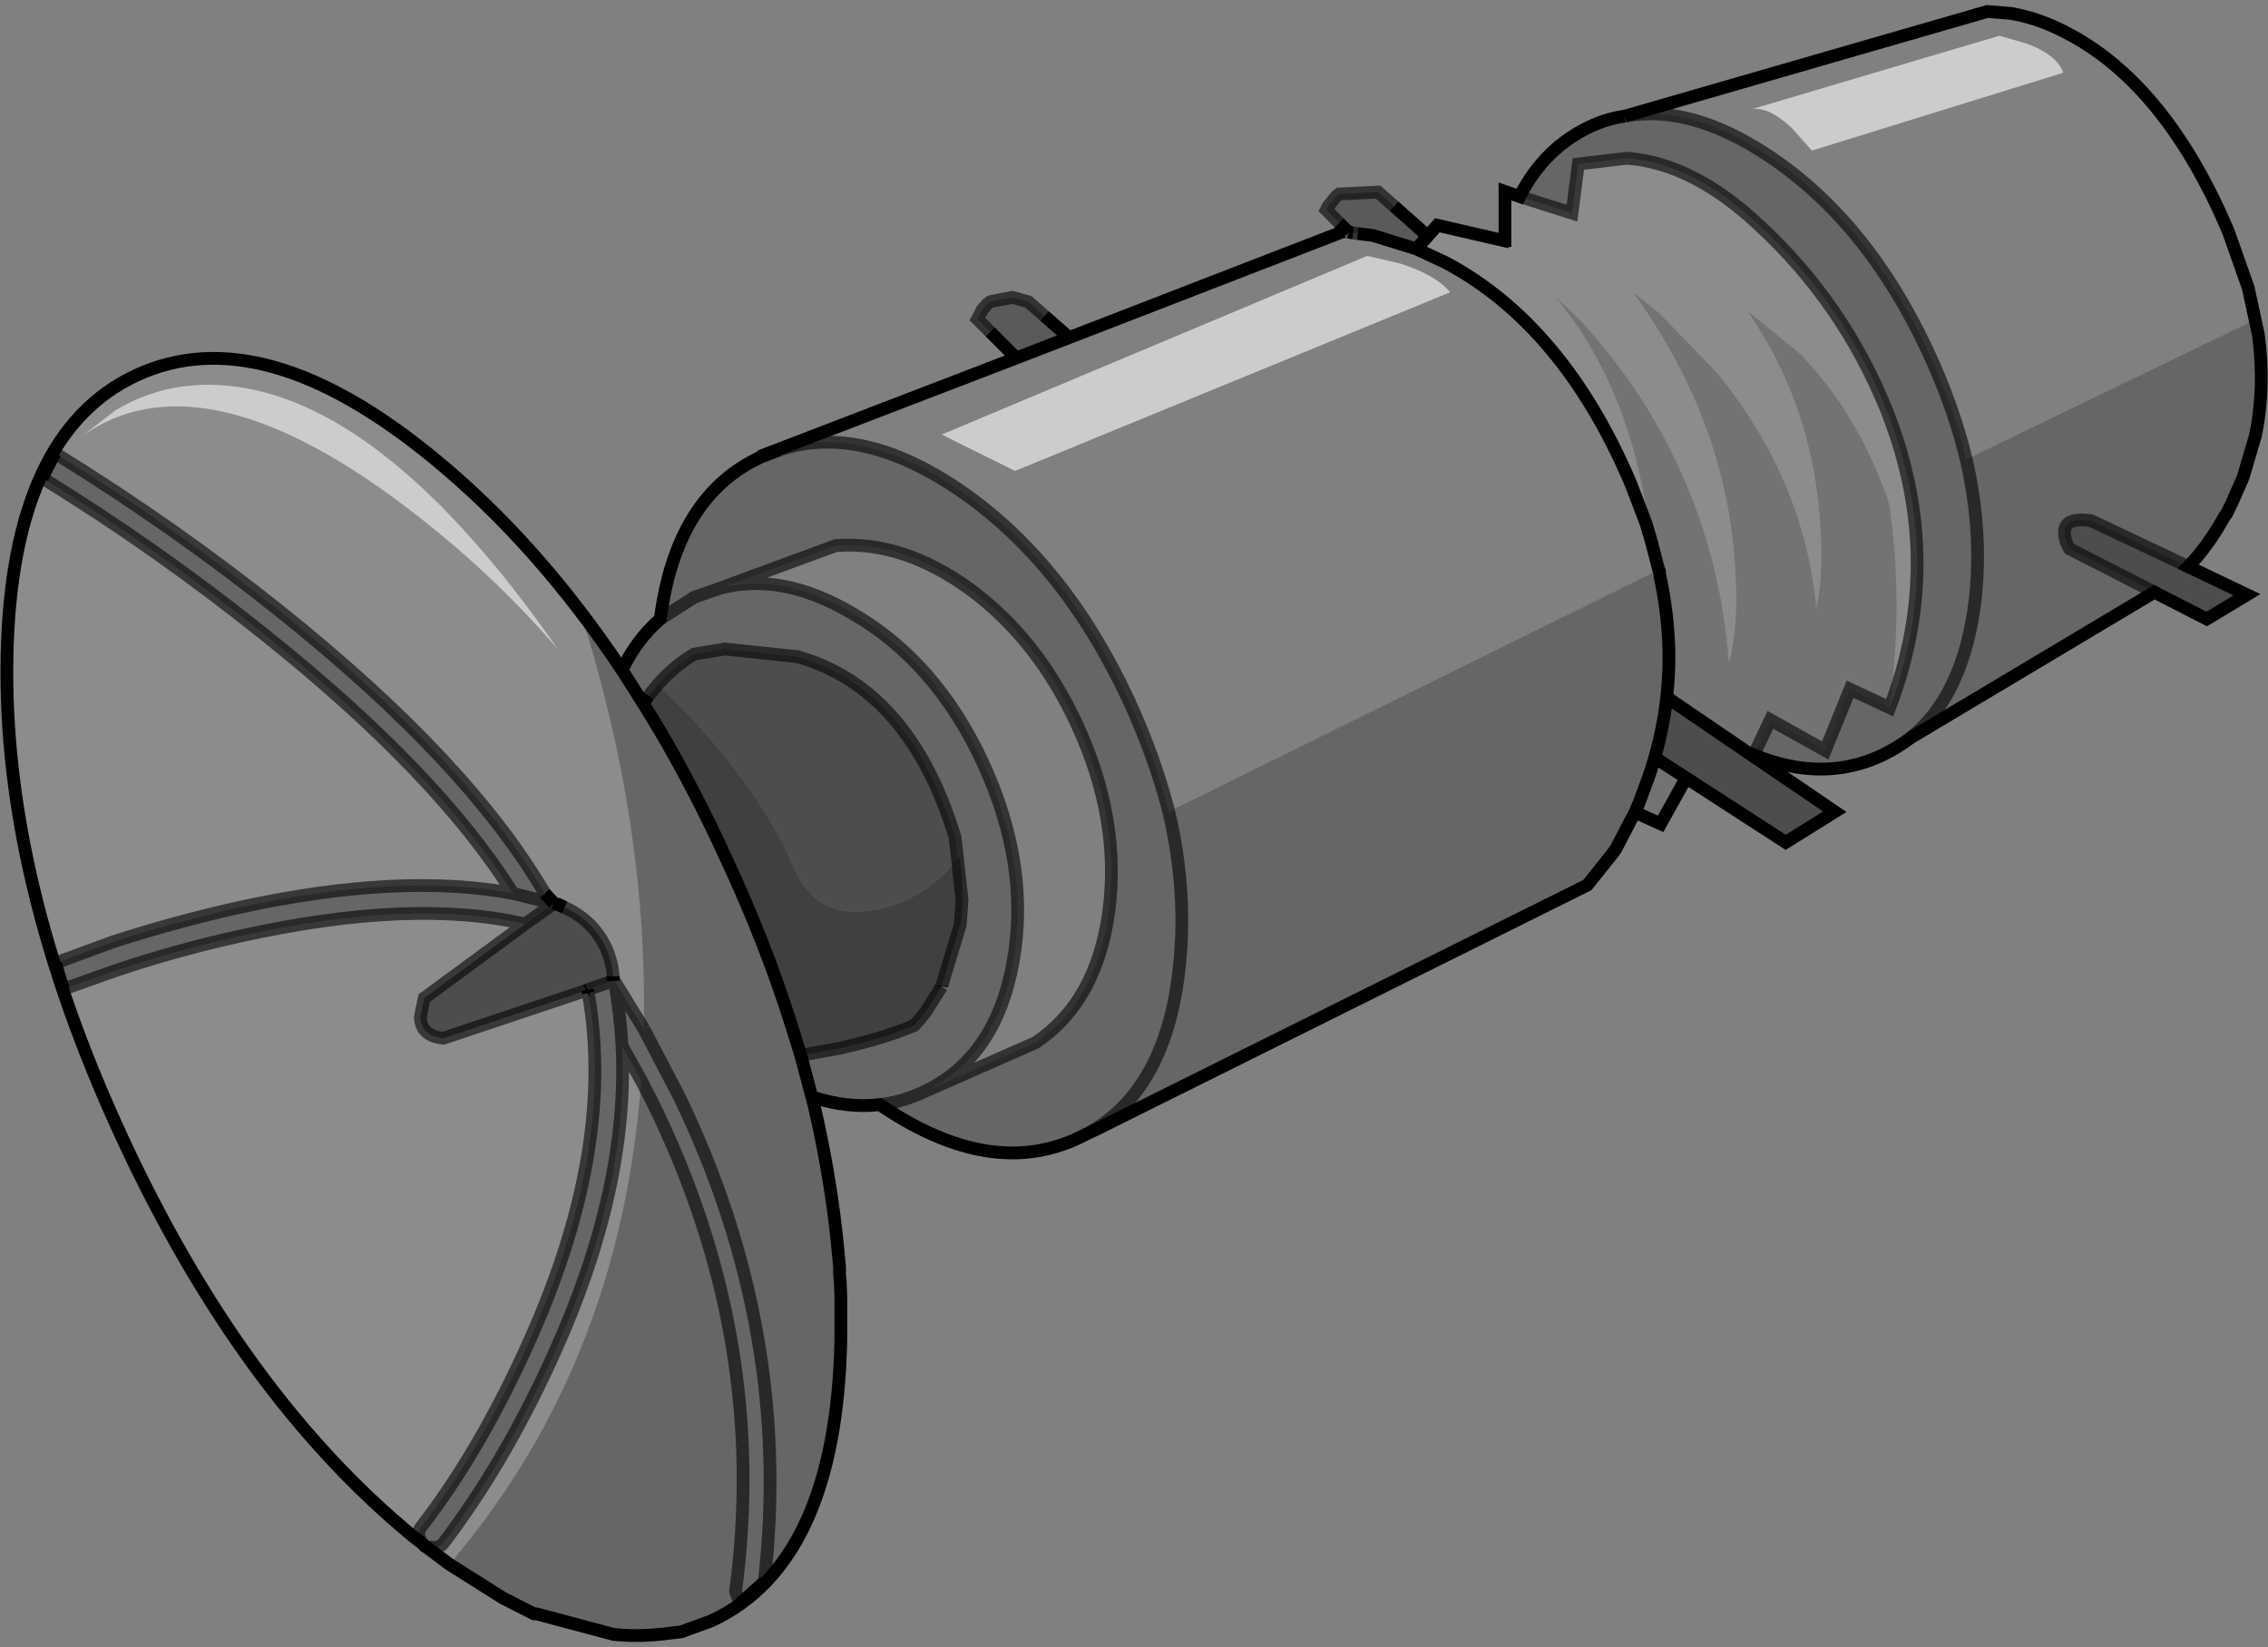 <?xml version="1.0" encoding="UTF-8" standalone="no"?>
<svg xmlns:xlink="http://www.w3.org/1999/xlink" height="129.05px" width="177.75px" xmlns="http://www.w3.org/2000/svg">
  <rect width="100%" height="100%" fill="#808080" stroke="none"/>
  <g transform="matrix(1.0, 0.0, 0.0, 1.0, 88.85, 64.6)">
    <path d="M-9.2 -36.55 L-11.25 -38.6 -12.25 -39.6 -11.85 -40.35 -11.45 -40.8 -11.25 -40.95 -11.1 -41.0 -9.5 -41.3 -8.25 -40.95 -7.0 -39.85 -5.05 -38.15 -9.2 -36.55 M16.85 -46.4 L16.1 -47.15 15.1 -48.15 15.25 -48.45 15.9 -49.25 16.1 -49.4 19.15 -49.55 20.4 -48.45 23.05 -46.1 22.15 -45.1 18.75 -46.15 17.55 -46.3 17.2 -46.35 16.85 -46.4" fill="#000000" fill-opacity="0.298" fill-rule="evenodd" stroke="none"/>
    <path d="M53.15 -52.8 L72.85 -58.9 Q72.4 -60.25 70.1 -61.15 L67.85 -61.8 48.45 -56.05 Q49.8 -56.25 51.6 -54.55 L53.15 -52.8 M38.5 -55.5 L66.9 -63.7 68.75 -63.55 Q71.1 -63.15 73.45 -61.85 81.0 -57.75 85.8 -46.45 L85.85 -46.3 87.35 -42.05 88.15 -38.35 88.25 -37.15 87.9 -39.55 65.25 -28.6 Q64.25 -32.75 62.25 -37.05 57.5 -47.25 49.75 -52.4 43.65 -56.45 38.5 -55.5 M-2.05 23.45 L-2.95 23.9 -2.05 23.45 M-28.55 -29.05 L-28.6 -29.1 -9.2 -36.55 -5.05 -38.15 16.4 -46.45 16.65 -46.4 16.85 -46.4 17.2 -46.35 17.55 -46.3 18.75 -46.15 22.15 -45.1 24.5 -44.0 Q33.65 -39.1 38.9 -26.85 L39.0 -26.6 40.15 -23.6 40.45 -22.6 40.55 -22.25 41.15 -19.95 2.75 -1.0 Q1.65 -5.3 -0.4 -9.75 -5.55 -20.8 -13.95 -26.4 -22.0 -31.75 -28.55 -29.05 M24.8 -41.7 Q23.7 -43.05 20.9 -43.95 L18.3 -44.55 -15.05 -30.55 -9.3 -27.7 24.8 -41.7 M40.55 -22.25 L40.15 -23.6 40.55 -22.25 M-32.45 -18.5 L-23.35 -21.85 Q-18.1 -22.25 -12.85 -18.45 -7.55 -14.55 -4.45 -7.85 -1.0 -0.4 -1.95 6.8 -2.9 13.9 -7.7 17.1 L-16.45 20.95 Q-10.8 18.3 -9.45 10.75 -8.1 3.25 -11.8 -4.8 -15.5 -12.8 -22.15 -16.6 -27.65 -19.8 -32.45 -18.5" fill="#ffffff" fill-opacity="0.0" fill-rule="evenodd" stroke="none"/>
    <path d="M87.9 -30.4 L87.9 -30.35 87.85 -30.25 86.95 -27.2 86.9 -27.0 86.05 -25.15 85.65 -24.35 85.5 -24.15 Q84.2 -21.8 82.65 -20.2 L75.05 -23.8 Q72.95 -24.1 72.95 -22.9 72.95 -22.25 73.35 -21.6 L80.0 -18.2 60.9 -6.8 Q59.85 -6.0 58.6 -5.4 54.0 -3.25 48.6 -5.45 L49.9 -8.2 54.2 -5.8 56.15 -10.6 59.25 -9.15 Q63.6 -20.55 59.15 -32.1 L59.0 -32.5 58.55 -33.55 59.0 -32.5 59.15 -32.1 58.55 -33.55 Q55.0 -41.7 48.25 -47.65 43.45 -51.85 38.65 -52.2 L34.85 -51.75 34.35 -47.9 30.25 -49.2 Q32.15 -52.95 35.7 -54.65 37.05 -55.3 38.5 -55.5 43.65 -56.45 49.75 -52.4 57.5 -47.25 62.25 -37.05 64.25 -32.75 65.25 -28.6 L87.9 -39.55 88.25 -37.15 87.9 -30.4 87.85 -30.25 87.9 -30.4 M39.3 -0.95 L39.2 -0.8 37.8 1.9 37.55 2.25 35.55 4.75 -2.05 23.45 -2.95 23.9 -3.4 24.1 -4.4 24.6 Q-11.2 27.75 -19.6 22.15 L-19.9 21.95 Q-22.45 22.25 -25.2 21.35 L-25.05 22.0 Q-23.9 26.95 -23.35 31.7 L-23.25 32.6 -23.05 34.7 -23.05 35.25 -23.0 35.8 -22.95 37.0 -22.95 40.35 Q-23.3 57.85 -33.1 62.4 L-35.3 63.2 -35.4 63.25 Q-38.8 64.05 -42.75 63.15 -44.75 62.7 -46.8 61.85 L-48.1 61.3 -49.45 60.6 -53.65 57.95 -53.45 57.75 Q-40.2 42.1 -38.6 20.05 L-37.8 21.6 Q-28.55 40.25 -31.2 60.1 L-30.85 61.05 -31.2 60.1 Q-28.55 40.25 -37.8 21.6 L-38.6 20.05 -40.1 17.35 Q-39.55 28.45 -45.4 41.4 -49.2 49.85 -54.05 56.25 -54.3 56.65 -54.9 56.65 L-55.45 56.6 -55.55 56.55 -55.8 56.3 -56.0 55.85 Q-56.1 55.4 -55.85 55.05 -51.35 49.25 -47.6 41.0 -40.55 25.6 -42.75 13.2 L-42.8 12.95 -42.75 13.2 -42.9 13.0 -42.8 12.95 -40.8 12.25 -40.8 11.9 -40.7 12.25 Q-40.25 14.75 -40.1 17.35 -40.25 14.75 -40.7 12.25 L-38.4 16.0 Q-38.05 0.1 -43.3 -16.45 -40.3 -12.5 -37.6 -8.1 L-37.2 -7.45 -37.05 -7.2 Q-34.35 -2.6 -31.95 2.65 -28.85 9.3 -26.85 15.65 L-26.1 18.05 -25.9 18.05 -22.85 17.5 -22.7 17.45 Q-19.6 16.75 -17.2 15.75 L-16.75 15.25 -16.55 15.0 -16.25 14.6 -15.05 12.7 -15.05 12.65 -13.6 7.9 -13.55 7.8 Q-13.25 5.3 -13.65 2.55 L-13.8 2.75 -14.0 1.0 Q-17.55 -10.65 -26.35 -13.15 L-32.05 -13.75 -34.45 -13.35 Q-36.1 -12.35 -37.35 -10.9 L-38.0 -10.1 -38.45 -9.5 -40.1 -12.1 Q-38.95 -14.5 -37.1 -16.1 -35.85 -25.75 -29.2 -28.8 L-28.55 -29.05 Q-22.0 -31.75 -13.95 -26.4 -5.55 -20.8 -0.4 -9.75 1.65 -5.3 2.75 -1.0 L41.15 -19.95 41.2 -19.85 41.25 -19.65 41.25 -19.45 Q41.9 -16.4 41.95 -13.45 L41.8 -9.95 Q41.55 -7.55 40.9 -5.2 L39.65 -1.8 39.5 -1.45 39.45 -1.35 39.3 -0.95 M29.0 -45.75 L29.1 -46.2 29.1 -45.75 29.0 -45.75 M39.65 -1.8 L40.35 -3.7 Q42.0 -8.45 41.95 -13.45 42.0 -8.45 40.35 -3.7 L39.65 -1.8 M41.25 -19.45 L41.2 -19.85 41.25 -19.45 M60.9 -6.8 Q65.05 -10.15 65.95 -17.6 66.55 -22.95 65.25 -28.6 66.55 -22.95 65.95 -17.6 65.05 -10.15 60.9 -6.8 M-3.4 24.1 Q2.5 20.7 3.55 11.4 4.25 5.35 2.75 -1.0 4.25 5.35 3.55 11.4 2.5 20.7 -3.4 24.1 M86.05 -25.15 L86.4 -25.95 86.95 -27.2 86.4 -25.95 86.05 -25.15 M-85.55 -27.15 L-84.55 -29.1 Q-75.15 -23.3 -66.9 -16.7 -52.2 -4.95 -46.15 5.4 L-45.45 6.15 -45.45 6.2 -48.65 5.4 -45.45 6.2 -47.7 7.8 Q-56.55 5.75 -70.05 8.75 -74.85 9.8 -79.65 11.4 L-83.6 12.8 -83.9 12.85 -84.5 10.9 -84.35 10.8 -80.0 9.2 Q-75.05 7.6 -70.1 6.5 -57.5 3.75 -48.65 5.4 -54.55 -4.05 -68.15 -14.9 -76.65 -21.7 -85.55 -27.15 M-37.1 -16.1 L-34.45 -17.8 -32.45 -18.5 -34.45 -17.8 -37.1 -16.1 M-25.05 22.0 L-26.1 18.05 -25.05 22.0 M-28.95 59.35 Q-26.7 39.8 -35.6 21.35 L-38.4 16.0 -35.6 21.35 Q-26.7 39.8 -28.95 59.35 L-30.85 61.05 -28.95 59.35 M-32.45 -18.5 Q-27.65 -19.8 -22.15 -16.6 -15.5 -12.8 -11.8 -4.8 -8.1 3.25 -9.45 10.75 -10.8 18.3 -16.45 20.95 L-7.7 17.1 Q-2.9 13.9 -1.95 6.8 -1.0 -0.4 -4.45 -7.85 -7.55 -14.55 -12.85 -18.45 -18.1 -22.25 -23.35 -21.85 L-32.45 -18.5 M-19.9 21.95 Q-18.15 21.75 -16.45 20.95 -18.15 21.75 -19.9 21.95 M-44.6 6.5 L-45.15 6.25 -44.85 6.35 -44.6 6.5 M-46.8 61.85 L-40.8 63.45 Q-39.1 63.65 -37.1 63.45 L-35.4 63.25 -37.1 63.45 Q-39.1 63.65 -40.8 63.45 L-46.8 61.85" fill="#000000" fill-opacity="0.2" fill-rule="evenodd" stroke="none"/>
    <path d="M-46.8 61.85 L-47.0 61.85 -48.1 61.3 -46.8 61.85 M-53.65 57.95 L-55.45 56.6 -54.9 56.65 Q-54.3 56.65 -54.05 56.25 -49.2 49.85 -45.4 41.4 -39.55 28.45 -40.1 17.35 L-38.6 20.05 Q-40.2 42.1 -53.45 57.75 L-53.65 57.95 M-55.8 56.3 L-56.45 55.8 Q-69.95 44.7 -79.3 24.5 -88.65 4.3 -88.3 -13.2 -87.95 -30.65 -78.15 -35.2 -68.3 -39.75 -54.8 -28.65 -46.7 -22.0 -40.1 -12.1 L-38.45 -9.5 -37.8 -8.45 -37.6 -8.1 Q-40.3 -12.5 -43.3 -16.45 -38.05 0.1 -38.4 16.0 L-40.7 12.25 -40.8 11.9 Q-40.85 10.9 -41.3 9.8 -42.3 7.55 -44.6 6.5 L-44.85 6.35 -45.15 6.25 -45.45 6.15 -46.15 5.4 Q-52.2 -4.95 -66.9 -16.7 -75.15 -23.3 -84.55 -29.1 L-85.55 -27.15 Q-76.65 -21.7 -68.15 -14.9 -54.55 -4.05 -48.65 5.4 -57.5 3.75 -70.1 6.5 -75.05 7.6 -80.0 9.2 L-84.35 10.8 -84.5 10.9 -83.9 12.85 -83.6 12.8 -79.65 11.4 Q-74.85 9.8 -70.05 8.75 -56.55 5.75 -47.7 7.8 L-55.6 13.6 -55.9 15.05 Q-55.9 16.55 -54.1 16.75 L-42.9 13.0 -42.75 13.2 Q-40.55 25.6 -47.6 41.0 -51.35 49.25 -55.85 55.05 -56.1 55.4 -56.0 55.85 L-55.8 56.3 M23.05 -46.1 L23.8 -46.95 29.0 -45.75 29.1 -45.75 29.1 -46.2 29.1 -49.6 30.25 -49.2 34.35 -47.9 34.85 -51.75 38.65 -52.2 Q43.45 -51.85 48.25 -47.65 55.0 -41.7 58.55 -33.55 L59.15 -32.1 Q63.6 -20.55 59.25 -9.15 60.35 -17.6 59.2 -25.15 56.85 -32.1 52.25 -36.85 L48.1 -40.25 Q53.05 -33.05 53.75 -24.25 54.15 -19.85 53.5 -16.9 52.6 -26.85 45.8 -35.3 L41.2 -40.05 39.15 -41.7 Q46.1 -32.05 47.05 -21.35 47.55 -16.0 46.65 -12.6 45.8 -24.3 39.35 -34.0 37.3 -37.0 35.0 -39.5 L33.05 -41.35 Q38.45 -34.8 40.05 -25.4 L40.45 -22.6 40.15 -23.6 39.0 -26.6 38.9 -26.85 Q33.65 -39.1 24.5 -44.0 L22.15 -45.1 23.05 -46.1 M-58.35 -25.85 Q-50.85 -20.4 -45.1 -13.7 -59.45 -34.3 -72.35 -34.45 -76.4 -34.5 -79.8 -32.45 L-82.4 -30.45 Q-73.45 -36.75 -58.35 -25.85" fill="#ffffff" fill-opacity="0.098" fill-rule="evenodd" stroke="none"/>
    <path d="M53.15 -52.8 L51.6 -54.55 Q49.8 -56.25 48.45 -56.05 L67.85 -61.8 70.1 -61.15 Q72.4 -60.25 72.85 -58.9 L53.15 -52.8 M24.8 -41.7 L-9.3 -27.7 -15.05 -30.55 18.3 -44.55 20.9 -43.95 Q23.7 -43.05 24.8 -41.7 M-58.35 -25.85 Q-73.45 -36.75 -82.4 -30.45 L-79.8 -32.45 Q-76.4 -34.5 -72.35 -34.45 -59.45 -34.3 -45.1 -13.7 -50.85 -20.4 -58.35 -25.85" fill="#ffffff" fill-opacity="0.6" fill-rule="evenodd" stroke="none"/>
    <path d="M48.6 -5.45 L48.55 -5.35 41.8 -9.95 41.95 -13.45 Q41.9 -16.4 41.25 -19.45 L41.25 -19.65 41.2 -19.85 41.15 -19.95 40.55 -22.25 40.45 -22.6 40.05 -25.4 Q38.45 -34.8 33.05 -41.35 L35.0 -39.5 Q37.3 -37.0 39.35 -34.0 45.8 -24.3 46.65 -12.6 47.55 -16.0 47.05 -21.35 46.1 -32.05 39.15 -41.7 L41.2 -40.05 45.8 -35.3 Q52.6 -26.85 53.5 -16.9 54.15 -19.85 53.75 -24.25 53.05 -33.05 48.1 -40.25 L52.25 -36.85 Q56.85 -32.1 59.2 -25.15 60.35 -17.6 59.25 -9.15 L56.15 -10.6 54.2 -5.8 49.9 -8.2 48.6 -5.45 M43.3 -3.65 L41.3 -0.05 39.3 -0.95 39.45 -1.35 39.5 -1.45 39.65 -1.8 40.9 -5.2 43.3 -3.65" fill="#000000" fill-opacity="0.098" fill-rule="evenodd" stroke="none"/>
    <path d="M82.65 -20.2 L87.25 -18.0 84.1 -16.1 80.0 -18.2 73.35 -21.6 Q72.95 -22.25 72.95 -22.9 72.95 -24.1 75.05 -23.8 L82.65 -20.2 M48.55 -5.35 L54.95 -1.0 51.1 1.4 43.3 -3.65 40.9 -5.2 Q41.55 -7.55 41.8 -9.95 L48.55 -5.35 M-45.45 6.2 L-45.45 6.15 -45.15 6.25 -44.6 6.5 Q-42.3 7.55 -41.3 9.8 -40.85 10.9 -40.8 11.9 L-40.8 12.25 -42.8 12.95 -42.9 13.0 -54.1 16.75 Q-55.9 16.55 -55.9 15.05 L-55.6 13.6 -47.7 7.8 -45.45 6.2 M-38.0 -10.1 L-37.35 -10.9 Q-36.1 -12.35 -34.45 -13.35 L-32.05 -13.75 -26.35 -13.15 Q-17.55 -10.65 -14.0 1.0 L-13.8 2.75 Q-16.65 6.15 -20.55 6.75 -24.85 7.4 -26.55 3.55 -29.8 -3.9 -37.3 -10.95 L-37.35 -10.85 -38.0 -10.1" fill="#000000" fill-opacity="0.4" fill-rule="evenodd" stroke="none"/>
    <path d="M-13.8 2.75 L-13.65 2.55 Q-13.25 5.3 -13.55 7.8 L-13.6 7.9 -15.05 12.65 -15.05 12.7 -16.25 14.6 -16.55 15.0 -16.75 15.25 -17.2 15.75 Q-19.6 16.75 -22.7 17.45 L-22.85 17.5 -25.9 18.05 -26.1 18.05 -26.85 15.65 Q-28.85 9.3 -31.95 2.65 -34.35 -2.6 -37.05 -7.2 L-37.2 -7.45 -37.6 -8.1 -37.8 -8.45 -38.45 -9.5 -38.0 -10.1 -37.35 -10.85 -37.3 -10.95 Q-29.8 -3.9 -26.55 3.55 -24.85 7.4 -20.55 6.75 -16.65 6.15 -13.8 2.75 L-13.45 5.95 -13.6 7.9 -13.45 5.95 -13.8 2.75 M-37.2 -7.45 L-37.8 -8.45 -37.2 -7.45" fill="#000000" fill-opacity="0.498" fill-rule="evenodd" stroke="none"/>
    <path d="M38.5 -55.5 L66.9 -63.7 68.75 -63.55 Q71.1 -63.15 73.45 -61.85 81.0 -57.75 85.8 -46.45 L85.85 -46.3 87.35 -42.05 88.15 -38.35 Q88.7 -34.2 87.9 -30.4 L87.85 -30.25 86.95 -27.2 86.4 -25.95 86.05 -25.15 85.65 -24.35 85.5 -24.15 Q84.2 -21.8 82.65 -20.2 L87.25 -18.0 84.1 -16.1 80.0 -18.2 60.9 -6.8 Q59.85 -6.0 58.6 -5.4 54.0 -3.25 48.6 -5.45 L48.55 -5.35 54.95 -1.0 51.1 1.4 43.3 -3.65 41.3 -0.05 39.3 -0.95 39.2 -0.8 37.8 1.9 37.55 2.25 35.55 4.75 -2.05 23.45 -2.95 23.9 -3.4 24.1 -4.4 24.6 Q-11.2 27.75 -19.6 22.15 L-19.9 21.95 Q-22.45 22.25 -25.2 21.35 M-25.05 22.0 Q-23.9 26.95 -23.35 31.7 L-23.25 32.6 -23.05 34.7 -23.05 35.25 -23.0 35.8 -22.95 37.0 -22.95 40.35 Q-23.3 57.85 -33.1 62.4 L-35.3 63.2 -35.4 63.25 -37.1 63.45 Q-39.1 63.65 -40.8 63.45 L-46.8 61.85 -47.0 61.85 -49.45 60.6 -53.65 57.95 -55.45 56.6 -55.55 56.55 -55.8 56.3 -56.45 55.8 Q-69.95 44.7 -79.3 24.5 -88.65 4.3 -88.3 -13.2 -87.95 -30.65 -78.15 -35.2 -68.3 -39.75 -54.8 -28.65 -46.7 -22.0 -40.1 -12.1 -38.95 -14.5 -37.1 -16.1 -35.85 -25.75 -29.2 -28.8 L-28.55 -29.05 -28.6 -29.1 -9.2 -36.55 -11.25 -38.6 M-7.0 -39.85 L-5.05 -38.15 16.4 -46.45 16.65 -46.4 M16.85 -46.4 L16.1 -47.15 M20.4 -48.45 L23.05 -46.1 23.8 -46.95 29.0 -45.75 29.1 -46.2 29.1 -49.6 30.25 -49.2 Q32.15 -52.95 35.7 -54.65 37.05 -55.3 38.5 -55.5 M40.55 -22.25 L41.15 -19.95 41.2 -19.85 41.25 -19.45 Q41.9 -16.4 41.95 -13.45 42.0 -8.45 40.35 -3.7 L39.65 -1.8 39.5 -1.45 39.45 -1.35 39.3 -0.95 M41.8 -9.95 L48.55 -5.35 M29.0 -45.75 L29.1 -45.75 29.1 -46.2 M22.15 -45.1 L24.5 -44.0 Q33.65 -39.1 38.9 -26.85 L39.0 -26.6 40.15 -23.6 40.55 -22.25 M22.15 -45.1 L23.05 -46.1 M17.2 -46.35 L16.85 -46.4 M17.55 -46.3 L18.75 -46.15 22.15 -45.1 M40.9 -5.2 L43.3 -3.65 M-84.55 -29.1 L-85.55 -27.15 M-45.45 6.15 L-46.15 5.4 M-9.2 -36.55 L-5.05 -38.15 M-15.05 12.65 L-15.05 12.7 M-26.1 18.05 L-25.05 22.0 M-38.0 -10.1 L-38.45 -9.5 -37.8 -8.45 -37.2 -7.45 -37.05 -7.2 Q-34.35 -2.6 -31.95 2.65 -28.85 9.3 -26.85 15.65 L-26.1 18.05 M-40.1 -12.1 L-38.45 -9.5 M-28.95 59.35 L-30.85 61.05 M-40.8 11.9 L-40.8 12.25 M-42.8 12.95 L-42.75 13.2 M-44.6 6.5 L-45.15 6.25 -45.45 6.15 M-42.9 13.0 L-42.8 12.95 M-84.35 10.8 L-84.5 10.9 -83.9 12.85 -83.6 12.8" fill="none" stroke="#000000" stroke-linecap="butt" stroke-linejoin="miter-clip" stroke-miterlimit="10.0" stroke-width="1.0"/>
    <path d="M-11.25 -38.6 L-12.25 -39.6 -11.85 -40.35 -11.45 -40.8 -11.25 -40.95 -11.1 -41.0 -9.5 -41.3 -8.25 -40.95 -7.0 -39.85 M16.65 -46.4 L16.85 -46.4 M16.1 -47.15 L15.1 -48.15 15.25 -48.45 15.9 -49.25 16.1 -49.4 19.15 -49.55 20.4 -48.45 M38.5 -55.5 Q43.65 -56.45 49.75 -52.4 57.5 -47.25 62.25 -37.05 64.25 -32.75 65.25 -28.6 66.55 -22.95 65.95 -17.6 65.05 -10.15 60.9 -6.8 M30.25 -49.2 L34.35 -47.9 34.85 -51.75 38.65 -52.2 Q43.45 -51.85 48.25 -47.65 55.0 -41.7 58.55 -33.55 L59.0 -32.5 59.15 -32.1 Q63.6 -20.55 59.25 -9.15 L56.15 -10.6 54.2 -5.8 49.9 -8.2 48.6 -5.45 M17.2 -46.35 L17.55 -46.3 M80.0 -18.2 L73.35 -21.6 Q72.95 -22.25 72.95 -22.9 72.95 -24.1 75.05 -23.8 L82.65 -20.2 M2.75 -1.0 Q4.25 5.35 3.55 11.4 2.5 20.7 -3.4 24.1 M-85.55 -27.15 Q-76.65 -21.7 -68.15 -14.9 -54.55 -4.05 -48.65 5.4 L-45.45 6.2 -45.45 6.15 M-46.15 5.4 Q-52.2 -4.95 -66.9 -16.7 -75.15 -23.3 -84.55 -29.1 M-32.45 -18.5 L-34.45 -17.8 -37.1 -16.1 M-38.0 -10.1 L-37.35 -10.9 Q-36.1 -12.35 -34.45 -13.35 L-32.05 -13.75 -26.35 -13.15 Q-17.55 -10.65 -14.0 1.0 L-13.8 2.75 -13.45 5.95 -13.6 7.9 -15.05 12.65 M-15.05 12.7 L-16.25 14.6 -16.55 15.0 -16.75 15.25 -17.2 15.75 Q-19.6 16.75 -22.7 17.45 L-22.85 17.5 -25.9 18.05 M-38.4 16.0 L-35.6 21.35 Q-26.7 39.8 -28.95 59.35 M-30.85 61.05 L-31.2 60.1 Q-28.55 40.25 -37.8 21.6 L-38.6 20.05 -40.1 17.35 Q-39.55 28.45 -45.4 41.4 -49.2 49.85 -54.05 56.25 -54.3 56.65 -54.9 56.65 L-55.45 56.6 M-32.45 -18.5 Q-27.65 -19.8 -22.15 -16.6 -15.5 -12.8 -11.8 -4.8 -8.1 3.25 -9.45 10.75 -10.8 18.3 -16.45 20.95 L-7.7 17.1 Q-2.9 13.9 -1.95 6.8 -1.0 -0.4 -4.45 -7.85 -7.55 -14.55 -12.85 -18.45 -18.1 -22.25 -23.35 -21.85 L-32.45 -18.5 M-28.55 -29.05 Q-22.0 -31.75 -13.95 -26.4 -5.55 -20.8 -0.4 -9.75 1.65 -5.3 2.75 -1.0 M-16.45 20.95 Q-18.15 21.75 -19.9 21.95 M-40.7 12.25 L-40.8 11.9 Q-40.85 10.9 -41.3 9.8 -42.3 7.55 -44.6 6.5 L-44.85 6.35 -45.15 6.25 M-40.8 12.25 L-42.8 12.95 M-42.75 13.2 Q-40.55 25.6 -47.6 41.0 -51.35 49.25 -55.85 55.05 -56.1 55.4 -56.0 55.85 L-55.8 56.3 M-45.45 6.2 L-47.7 7.8 -55.6 13.6 -55.9 15.05 Q-55.9 16.55 -54.1 16.75 L-42.9 13.0 -42.75 13.2 M-83.6 12.8 L-79.65 11.4 Q-74.85 9.8 -70.05 8.75 -56.55 5.75 -47.7 7.8 M-48.65 5.4 Q-57.5 3.75 -70.1 6.5 -75.05 7.6 -80.0 9.2 L-84.35 10.8 M-40.7 12.25 Q-40.25 14.75 -40.1 17.35 M-40.7 12.25 L-38.4 16.0" fill="none" stroke="#000000" stroke-linecap="butt" stroke-linejoin="miter-clip" stroke-miterlimit="10.0" stroke-opacity="0.6" stroke-width="1.0"/>
  </g>
</svg>
